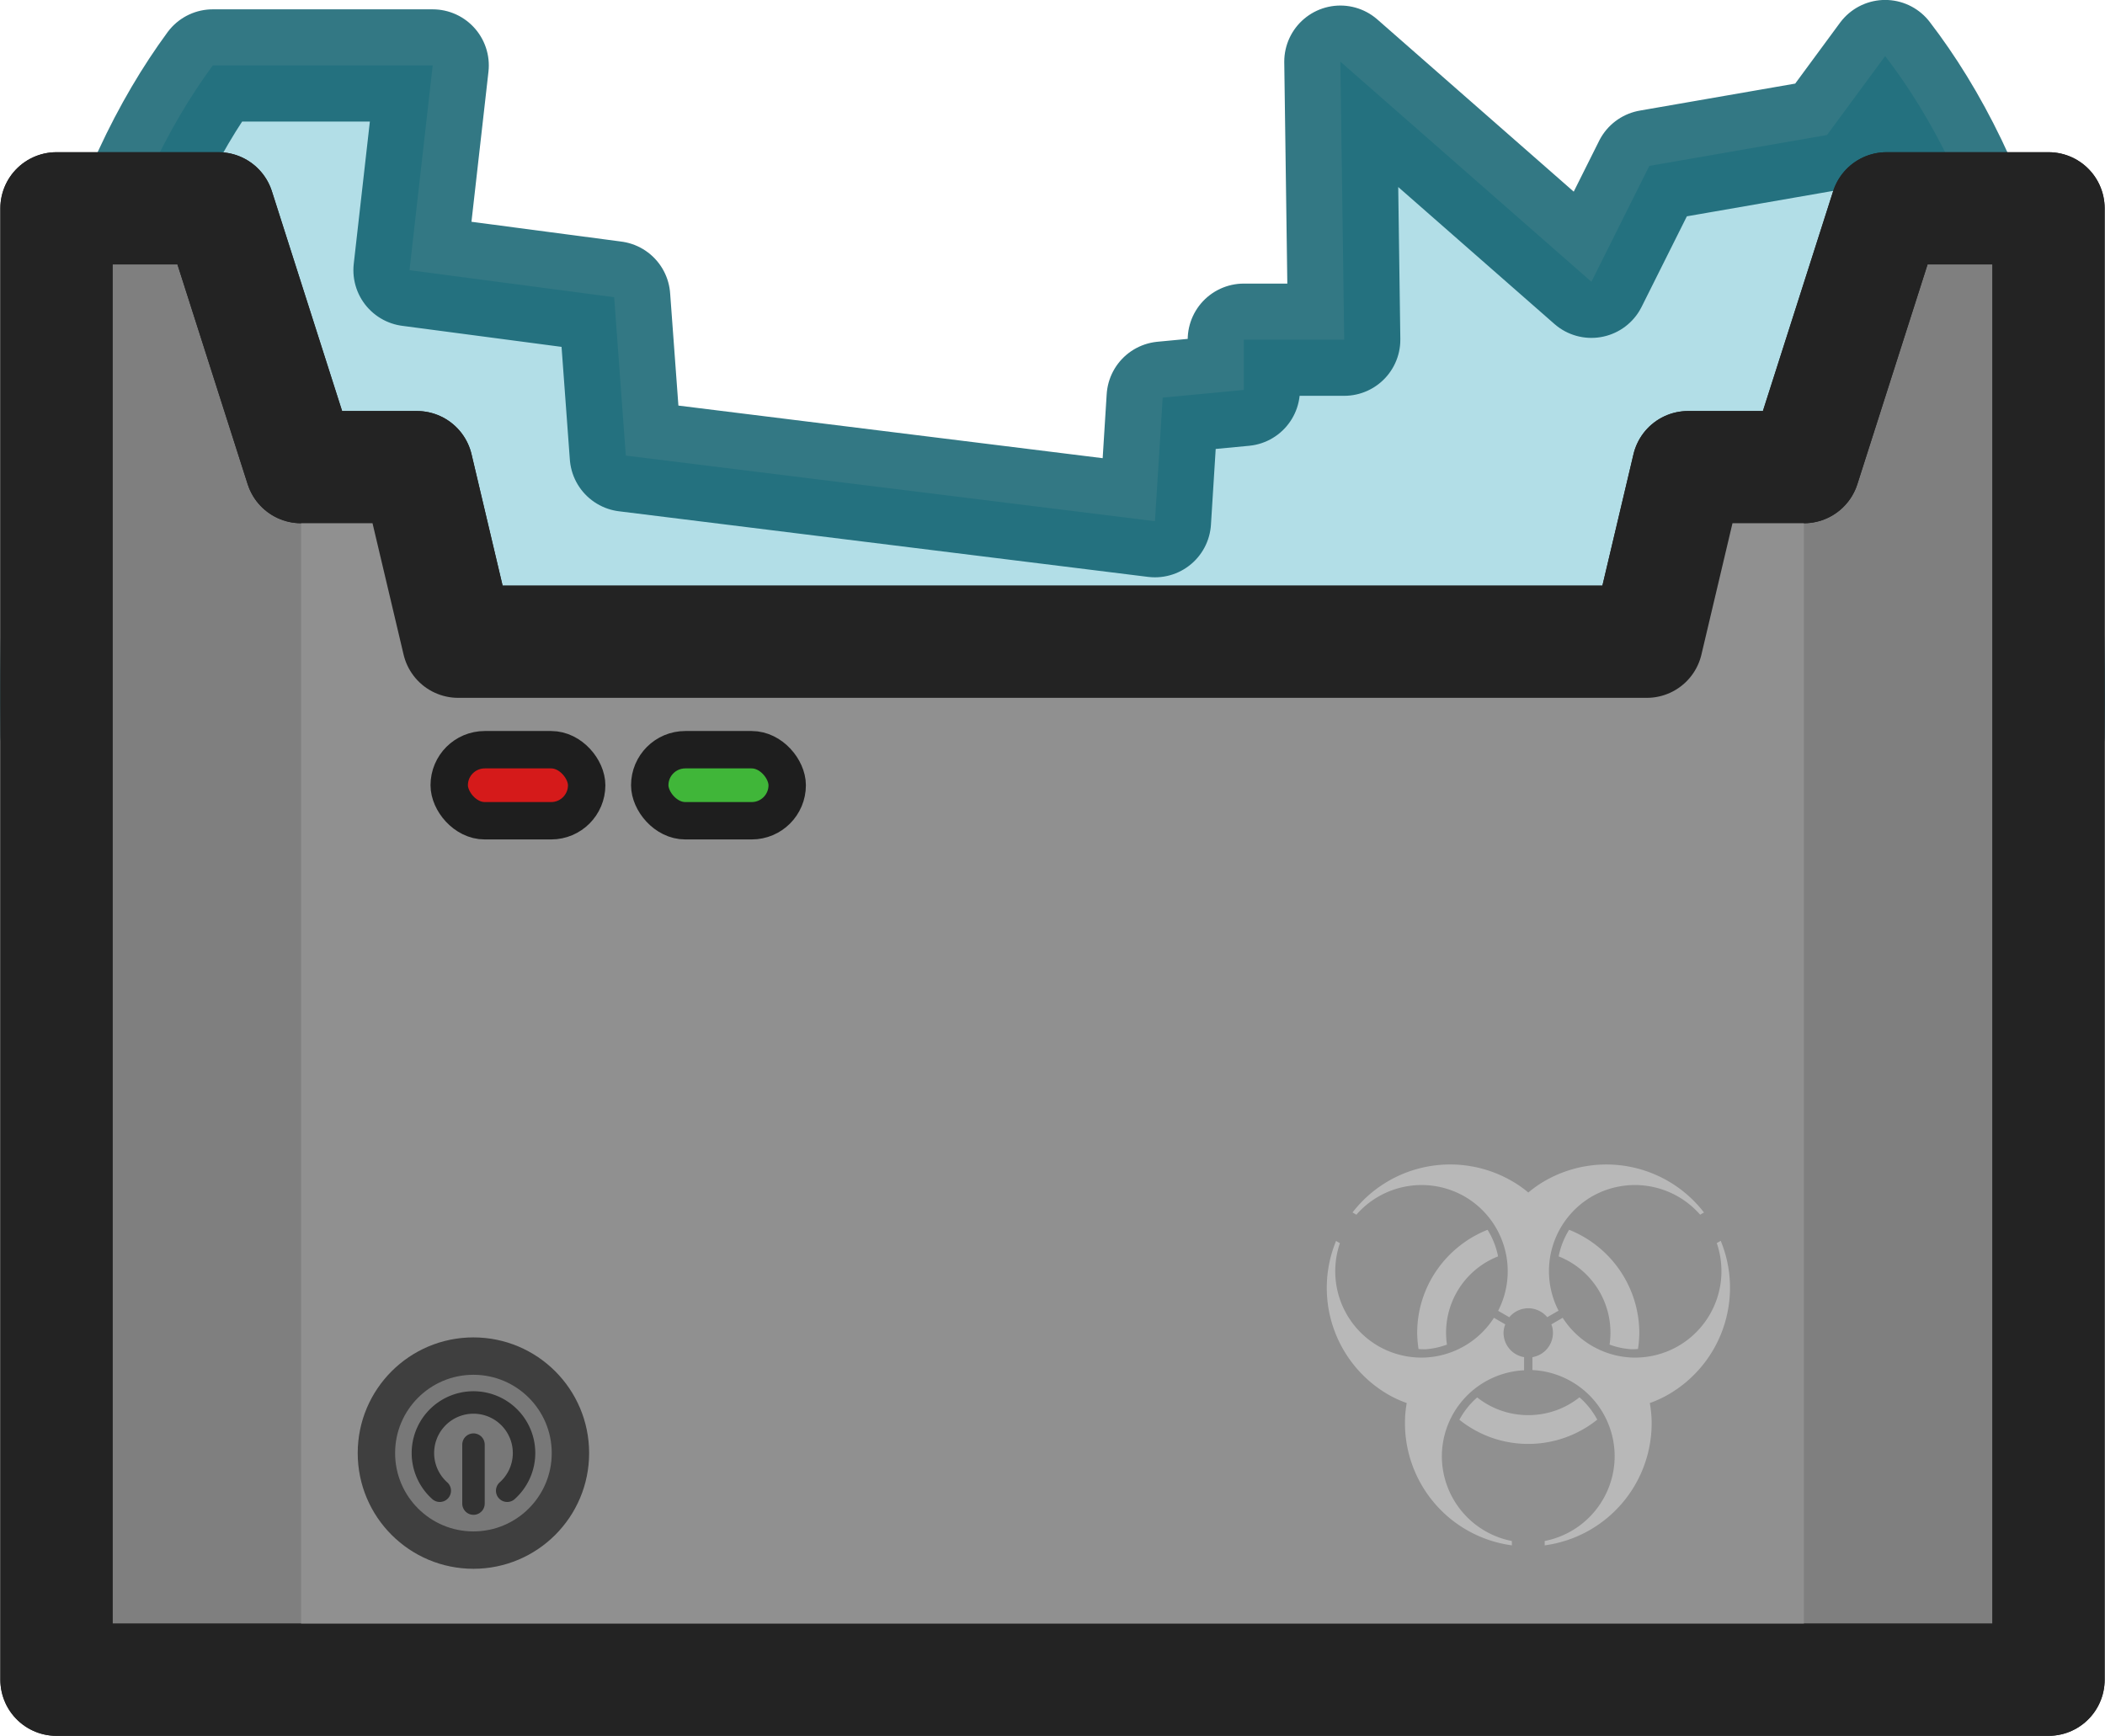 <svg xmlns="http://www.w3.org/2000/svg" width="140.645" height="115.997" viewBox="0 0 37.212 30.691"><g transform="translate(-2553.863 863.56)"><path d="m2587.189-862.569-1.028 1.396-3.141.546-1.024 2.049-4.438-3.892.068 4.916h-1.775v.888l-1.434.136-.137 2.185-9.354-1.16-.206-2.8-3.618-.478.41-3.62h-3.888c-1.595 2.174-2.868 5.79-2.762 11.826h35.216c.108-6.193-1.236-9.839-2.889-11.992z" style="fill:#0094b2;fill-opacity:.302;stroke:#005666;stroke-width:1.984;stroke-linecap:square;stroke-linejoin:round;stroke-dasharray:none;stroke-opacity:.8"/><path d="M2554.861-859.877v26.015h35.216v-26.015h-2.863l-1.462 4.576h-2.047l-.73 3.087h-21.012l-.73-3.087h-2.047l-1.462-4.576z" style="fill:#7f7f7f;fill-opacity:1;stroke:#232323;stroke-width:1.984;stroke-linecap:square;stroke-linejoin:round;stroke-dasharray:none;stroke-opacity:1"/><path d="M2559.186-855.3v21.438h26.566v-21.439h-2.047l-.73 3.087h-21.012l-.73-3.087z" style="fill:#909090;fill-opacity:1;stroke:none;stroke-width:1.5;stroke-linecap:square;stroke-linejoin:round;stroke-dasharray:none;stroke-opacity:1"/><path d="M2554.861-859.877v26.015h35.216v-26.015h-2.863l-1.462 4.576h-2.047l-.73 3.087h-21.012l-.73-3.087h-2.047l-1.462-4.576z" style="fill:none;fill-opacity:1;stroke:#232323;stroke-width:1.984;stroke-linecap:square;stroke-linejoin:round;stroke-dasharray:none;stroke-opacity:1"/><path d="M2580.59-836.238a2.18 2.18 0 0 1-1.89-2.156 2 2 0 0 1 .031-.36 2 2 0 0 1-.327-.15 2.18 2.18 0 0 1-.922-2.716l.068.04a1.53 1.53 0 0 0 .677 1.818 1.53 1.53 0 0 0 .836.203 1.53 1.53 0 0 0 1.21-.702l.2.116a.4.4 0 0 0-.03.15.436.436 0 0 0 .363.43v.232a1.527 1.527 0 0 0-1.454 1.52 1.53 1.53 0 0 0 1.237 1.498zm.58 0v-.077a1.53 1.53 0 0 0 1.237-1.498 1.527 1.527 0 0 0-1.454-1.524v-.228a.436.436 0 0 0 .363-.43.4.4 0 0 0-.028-.15l.2-.116a1.53 1.53 0 0 0 1.208.702 1.53 1.53 0 0 0 .836-.203 1.53 1.53 0 0 0 .68-1.82l.07-.04a2.18 2.18 0 0 1-.927 2.718 2 2 0 0 1-.327.15 2 2 0 0 1 .033.36 2.18 2.18 0 0 1-1.89 2.156zm-.29-1.793c-.46 0-.883-.16-1.218-.427a1.4 1.4 0 0 1 .315-.395c.248.196.56.313.903.313s.657-.118.905-.315a1.4 1.4 0 0 1 .314.395 1.95 1.95 0 0 1-1.22.429zm-1.824-1.674a1 1 0 0 1-.116-.004 2 2 0 0 1-.024-.284c0-.827.517-1.536 1.244-1.824a1.4 1.4 0 0 1 .186.47 1.45 1.45 0 0 0-.904 1.56 1.4 1.4 0 0 1-.386.083zm3.647 0a1.4 1.4 0 0 1-.386-.082 1.45 1.45 0 0 0-.9-1.56 1.4 1.4 0 0 1 .185-.47 1.97 1.97 0 0 1 1.241 1.823q-.002.144-.024.284a1 1 0 0 1-.117.005zm-2.159-.566-.197-.114a1.527 1.527 0 0 0-.593-2.021 1.53 1.53 0 0 0-1.913.322l-.068-.04a2.18 2.18 0 0 1 2.812-.558 2 2 0 0 1 .296.206 2 2 0 0 1 .293-.206 2.18 2.18 0 0 1 2.812.559l-.068.039a1.53 1.53 0 0 0-1.913-.322 1.527 1.527 0 0 0-.59 2.019l-.2.115a.44.44 0 0 0-.336-.158.44.44 0 0 0-.335.159" style="fill:#b8b8b8;fill-opacity:1;stroke-width:.446"/><rect width="2.43" height="1.256" x="2561.804" y="-850.305" ry=".628" style="fill:#d51a1a;fill-opacity:1;stroke:#1e1e1e;stroke-width:.661;stroke-linecap:square;stroke-linejoin:round;stroke-dasharray:none;stroke-opacity:1"/><rect width="2.43" height="1.256" x="2565.349" y="-850.305" ry=".628" style="fill:#40b639;fill-opacity:1;stroke:#1e1e1e;stroke-width:.661;stroke-linecap:square;stroke-linejoin:round;stroke-dasharray:none;stroke-opacity:1"/><g transform="translate(10.481 -60.316)"><circle cx="2551.751" cy="777.553" r="1.715" style="fill:#787878;fill-opacity:1;stroke:#3f3f3f;stroke-width:.661;stroke-linecap:square;stroke-linejoin:round;stroke-dasharray:none;stroke-opacity:1" transform="scale(1 -1)"/><g stroke="#323232" stroke-linecap="round" stroke-width="9.861" style="fill:none;stroke-width:2.665;stroke-dasharray:none"><path d="M8 7.528a6 6 0 1 0 8 0" style="stroke-width:2.665;stroke-dasharray:none" transform="matrix(.149 0 0 -.149 2549.964 -775.766)"/><path stroke-linejoin="round" d="M12 6v7" style="stroke-width:2.665;stroke-dasharray:none" transform="matrix(.149 0 0 -.149 2549.964 -775.766)"/></g></g></g></svg>